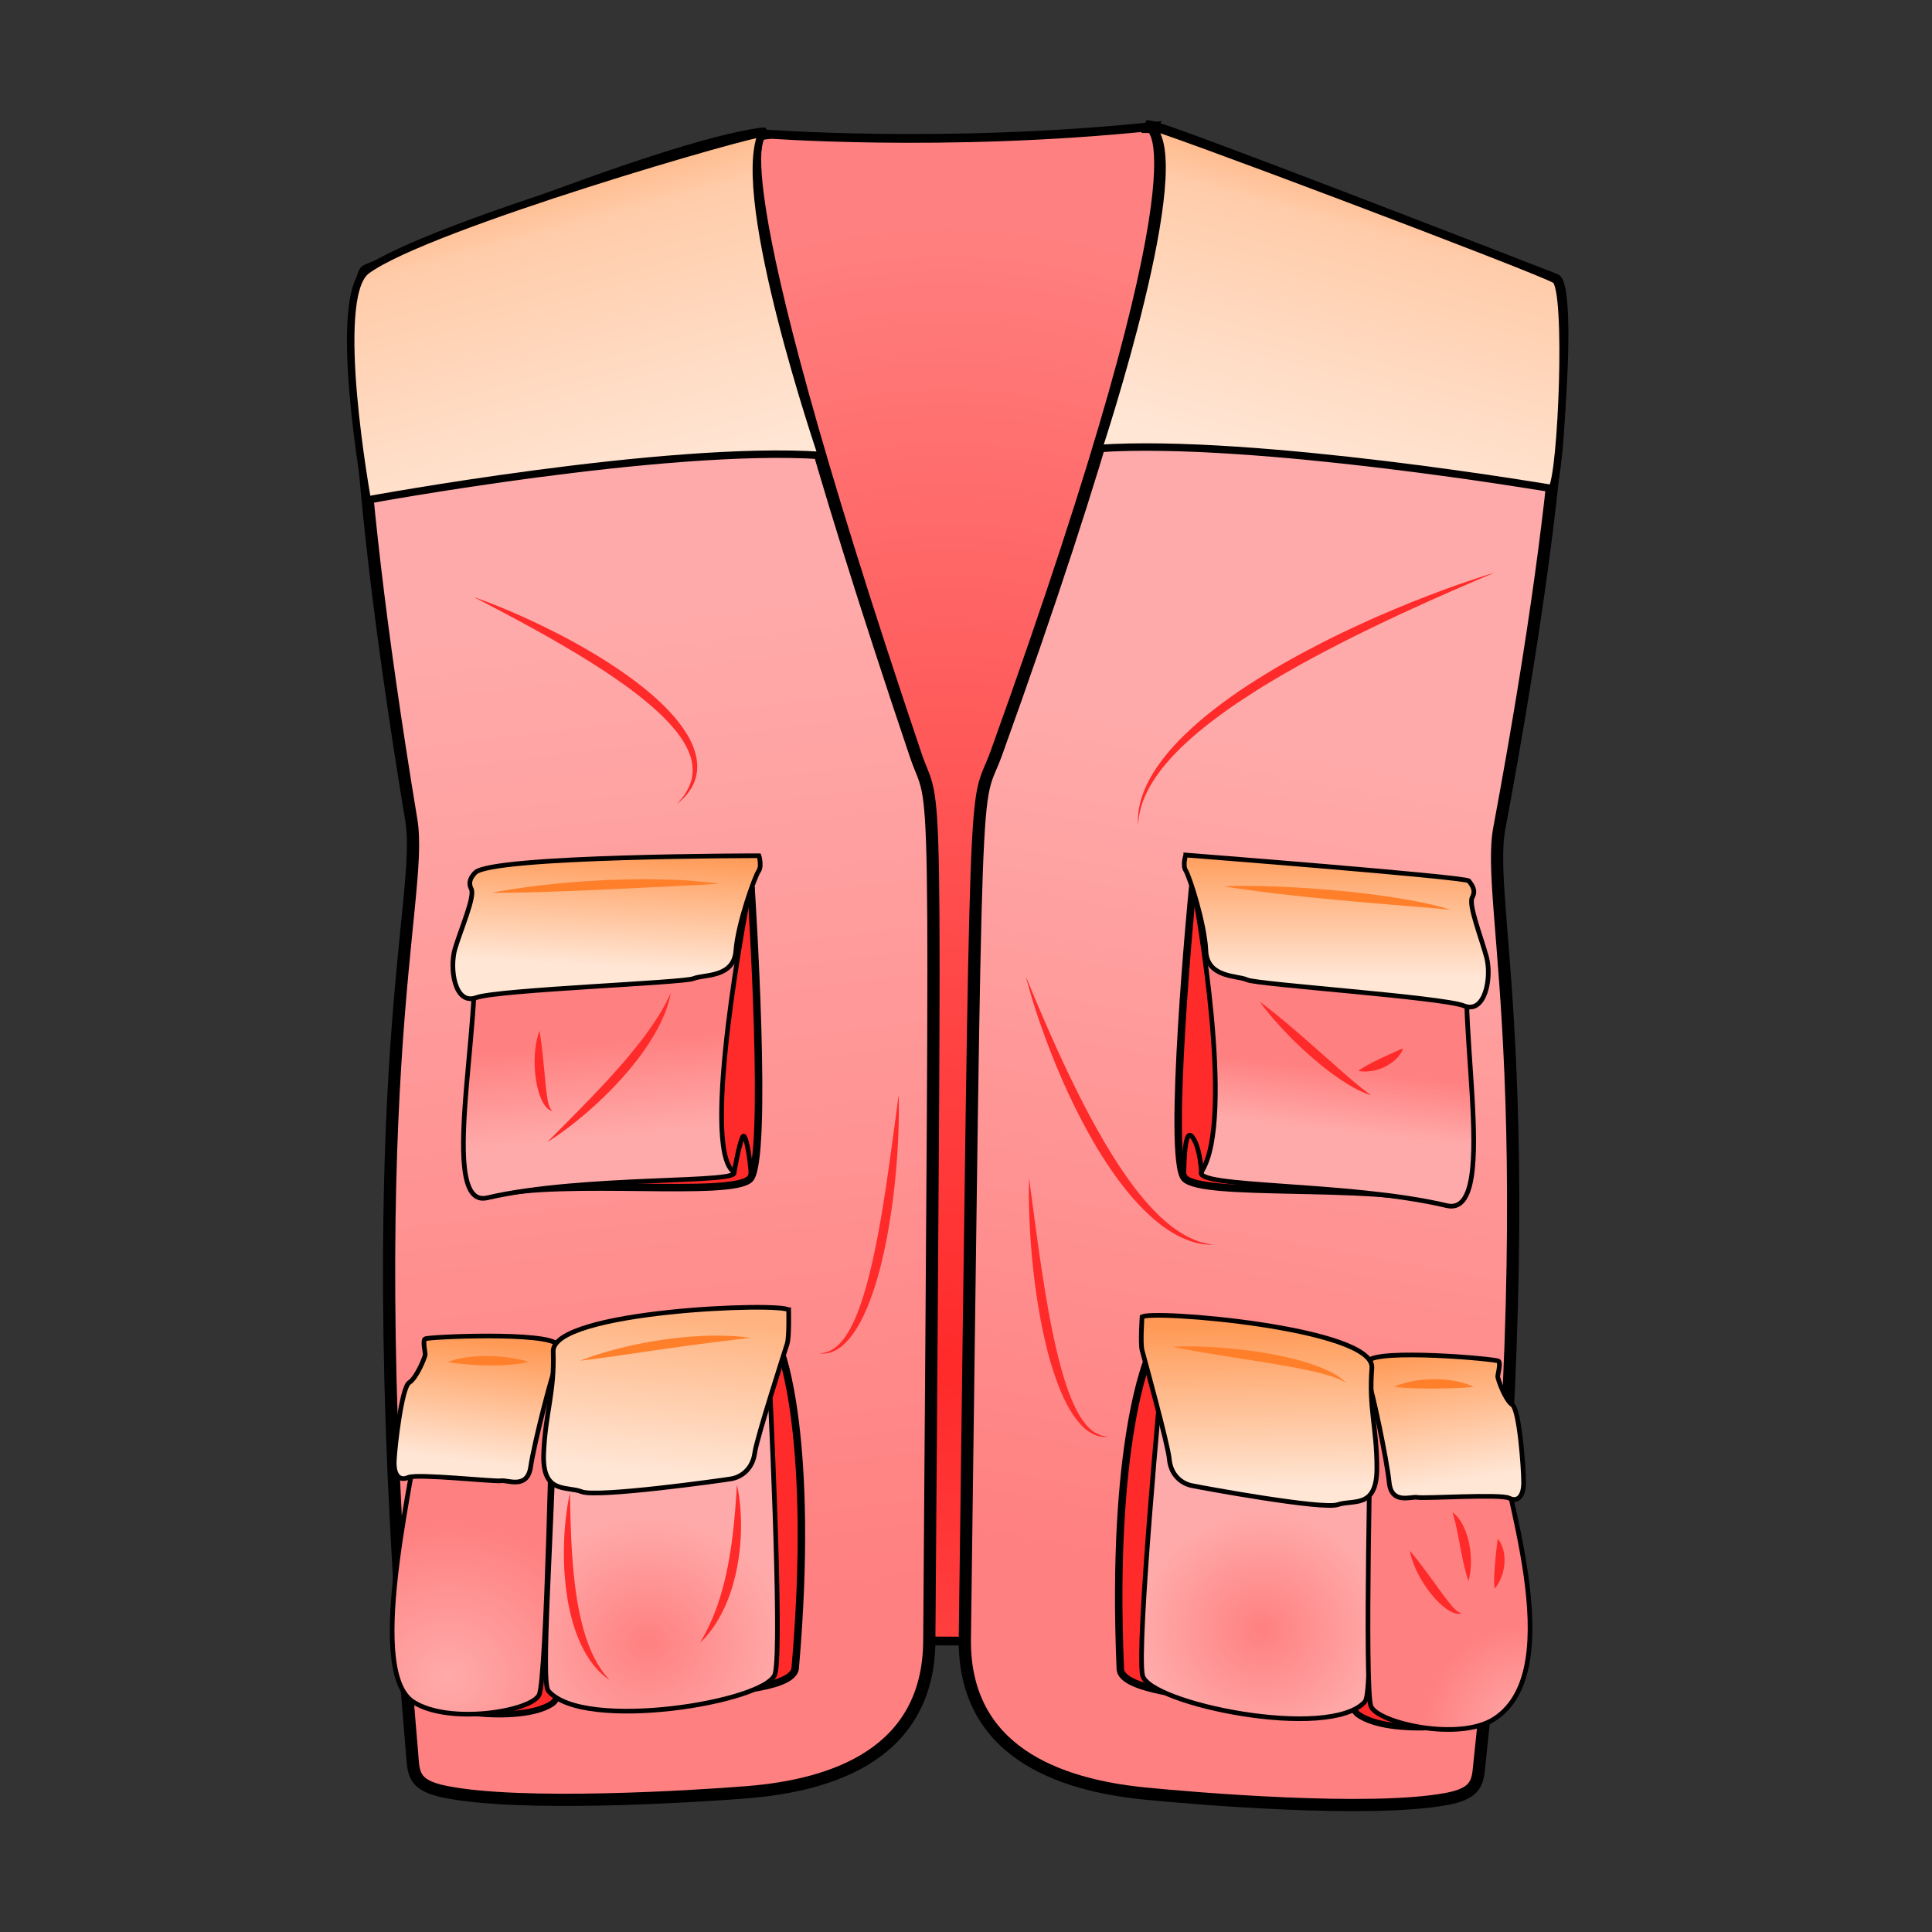 <?xml version="1.0" encoding="UTF-8"?>
<svg cursor="default" version="1.1" viewBox="0 0 256 256" xmlns="http://www.w3.org/2000/svg" xmlns:cc="http://creativecommons.org/ns#" xmlns:dc="http://purl.org/dc/elements/1.1/" xmlns:rdf="http://www.w3.org/1999/02/22-rdf-syntax-ns#">
 <rect x="0" y="0" width="256" height="256" fill="#333333" stroke="none"/>
 <defs>
  <linearGradient id="linearGradient1956" x1="776.95" x2="672.93" y1="1767.9" y2="905.51" gradientTransform="matrix(.152 0 0 .152 -4.696 -57.889)" gradientUnits="userSpaceOnUse">
   <stop stop-color="#ff8080" offset="0"/>
   <stop stop-color="#faa" offset="1"/>
  </linearGradient>
  <linearGradient id="linearGradient1964" x1="971.74" x2="1102.2" y1="1737.6" y2="1022.8" gradientTransform="matrix(.152 0 0 .152 -4.696 -57.889)" gradientUnits="userSpaceOnUse">
   <stop stop-color="#ff8080" offset="0"/>
   <stop stop-color="#faa" offset="1"/>
  </linearGradient>
  <linearGradient id="linearGradient1980" x1="529.26" x2="453.66" y1="822.39" y2="540.23" gradientTransform="matrix(.152 0 0 .152 -4.696 -57.889)" gradientUnits="userSpaceOnUse">
   <stop stop-color="#ffe6d5" offset="0"/>
   <stop stop-color="#fca" offset=".8"/>
   <stop stop-color="#ffb380" offset="1"/>
  </linearGradient>
  <linearGradient id="linearGradient1988" x1="1188.7" x2="1258" y1="795.94" y2="537.53" gradientTransform="matrix(.152 0 0 .152 -4.696 -57.889)" gradientUnits="userSpaceOnUse">
   <stop stop-color="#ffe6d5" offset="0"/>
   <stop stop-color="#fca" offset=".8"/>
   <stop stop-color="#ffb380" offset="1"/>
  </linearGradient>
  <linearGradient id="linearGradient1996" x1="1209.1" x2="1215.1" y1="1368.8" y2="1314.3" gradientTransform="matrix(.152 0 0 .152 -4.696 -57.889)" gradientUnits="userSpaceOnUse">
   <stop stop-color="#faa" offset="0"/>
   <stop stop-color="#ff8080" offset="1"/>
  </linearGradient>
  <linearGradient id="linearGradient2004" x1="560.41" x2="552.84" y1="1372.6" y2="1289.4" gradientTransform="matrix(.152 0 0 .152 -4.696 -57.889)" gradientUnits="userSpaceOnUse">
   <stop stop-color="#faa" offset="0"/>
   <stop stop-color="#ff8080" offset="1"/>
  </linearGradient>
  <linearGradient id="linearGradient2040" x1="528.26" x2="533.93" y1="1221.3" y2="1119.2" gradientTransform="matrix(.152 0 0 .152 -4.696 -57.889)" gradientUnits="userSpaceOnUse">
   <stop stop-color="#ffe6d5" offset="0"/>
   <stop stop-color="#f95" offset="1"/>
  </linearGradient>
  <linearGradient id="linearGradient2057" x1="1212.9" x2="1212.9" y1="1232.7" y2="1119.2" gradientTransform="matrix(.152 0 0 .152 -4.696 -57.889)" gradientUnits="userSpaceOnUse">
   <stop stop-color="#ffe6d5" offset="0"/>
   <stop stop-color="#f95" offset="1"/>
  </linearGradient>
  <linearGradient id="linearGradient2066" x1="435.59" x2="448.83" y1="1654.4" y2="1548.5" gradientTransform="matrix(.152 0 0 .152 -4.696 -57.889)" gradientUnits="userSpaceOnUse">
   <stop stop-color="#ffe6d5" offset="0"/>
   <stop stop-color="#f95" offset="1"/>
  </linearGradient>
  <linearGradient id="linearGradient2075" x1="584.99" x2="598.23" y1="1662" y2="1525.8" gradientTransform="matrix(.152 0 0 .152 -4.696 -57.889)" gradientUnits="userSpaceOnUse">
   <stop stop-color="#ffe6d5" offset="0"/>
   <stop stop-color="#ffb380" offset="1"/>
  </linearGradient>
  <linearGradient id="linearGradient2084" x1="1305.5" x2="1286.6" y1="1671.4" y2="1554.2" gradientTransform="matrix(.152 0 0 .152 -4.696 -57.889)" gradientUnits="userSpaceOnUse">
   <stop stop-color="#ffe6d5" offset="0"/>
   <stop stop-color="#f95" offset="1"/>
  </linearGradient>
  <linearGradient id="linearGradient2092" x1="1144.8" x2="1142.9" y1="1677.1" y2="1535.3" gradientTransform="matrix(.152 0 0 .152 -4.696 -57.889)" gradientUnits="userSpaceOnUse">
   <stop stop-color="#ffe6d5" offset="0"/>
   <stop stop-color="#f95" offset="1"/>
  </linearGradient>
  <radialGradient id="radialGradient1948" cx="854.49" cy="1469.6" r="527.39" gradientTransform="matrix(0 -.287 .212 0 -186.02 426.28)" gradientUnits="userSpaceOnUse">
   <stop stop-color="#ff2a2a" offset="0"/>
   <stop stop-color="#ff8080" offset="1"/>
  </radialGradient>
  <radialGradient id="radialGradient1972" cx="1258.6" cy="1828.3" r="73.544" gradientTransform="matrix(0 -.188 .189 0 -143.07 465.73)" gradientUnits="userSpaceOnUse">
   <stop stop-color="#faa" offset="0"/>
   <stop stop-color="#ff8080" offset="1"/>
  </radialGradient>
  <radialGradient id="radialGradient2016" cx="376.97" cy="1734.3" r="72.704" gradientTransform="matrix(0 -.276 .304 0 -467.85 326.17)" gradientUnits="userSpaceOnUse">
   <stop stop-color="#faa" offset="0"/>
   <stop stop-color="#ff8080" offset="1"/>
  </radialGradient>
  <radialGradient id="radialGradient2024" cx="594.45" cy="1779.6" r="103.82" gradientTransform="matrix(0 -.161 .177 0 -229.12 313.41)" gradientUnits="userSpaceOnUse">
   <stop stop-color="#ff8080" offset="0"/>
   <stop stop-color="#faa" offset="1"/>
  </radialGradient>
  <radialGradient id="radialGradient2032" cx="1131.5" cy="1774.4" r="102.62" gradientTransform="matrix(0 -.152 .158 0 -113.04 387.88)" gradientUnits="userSpaceOnUse">
   <stop stop-color="#ff8080" offset="0"/>
   <stop stop-color="#faa" offset="1"/>
  </radialGradient>
 </defs>
 <g stroke="#000" stroke-miterlimit="10">
  <path d="m152.44 16.788c1.486-0.153 53.638 20.282 53.638 20.282 1.524 0.672 2.397 20.009-7.417 72.725-1.945 10.445 6.793 35.304-2.591 123.55-0.274 2.575-0.098 4.233-4.421 5.03-10.166 1.875-33.258-0.056-40.041-0.736-11.484-1.151-23.611-5.293-23.415-20.183l-5.049-0.021c-0.106 14.892-12.666 19.125-24.171 20.044-6.796 0.543-29.921 2.007-40.048-0.073-4.306-0.884-4.096-2.539-4.318-5.119-7.599-88.421 1.64-113.1-0.093-123.58-8.747-52.903-7.483-72.218-5.945-72.859 0 0 38.887-16.375 52.378-18.128 0 0 24.076 1.893 51.494-0.933z" fill="url(#radialGradient1948)" stroke-width="1.162"/>
  <path d="m152.44 16.788s9.024 1.238-20.396 82.946c-3.011 8.363-2.591-5.107-4.198 117.38-0.195 14.891 12.277 19.378 23.761 20.529 6.783 0.68 29.875 2.611 40.041 0.736 4.323-0.797 4.147-2.456 4.421-5.03 9.385-88.249 0.647-113.11 2.591-123.55 9.815-52.715 8.942-72.052 7.417-72.725 0 0-52.142-20.3-53.638-20.282z" fill="url(#linearGradient1964)" stroke-width="1.618"/>
  <path d="m100.94 17.721s-7.389-0.009 20.374 82.276c2.842 8.422 2.694-5.053 1.823 117.44-0.106 14.892-12.666 19.125-24.171 20.044-6.796 0.543-29.921 2.007-40.048-0.073-4.306-0.884-4.096-2.539-4.318-5.119-7.599-88.421 1.64-113.1-0.093-123.58-8.747-52.903-7.483-72.218-5.945-72.859 1.53e-4 1.52e-4 38.887-16.375 52.378-18.128z" fill="url(#linearGradient1956)" stroke-width="1.618"/>
  <path d="m205.63 64.734s-39.397-6.699-60.064-5.308c0 0 12.713-38.505 6.886-42.639-1.443-1.024 51.756 19.052 53.638 20.282s0.861 26.049-0.458 27.665z" fill="url(#linearGradient1988)" stroke-width=".988"/>
  <path d="m48.67 66.258s39.549-7.294 60.215-5.902c0 0-11.633-34.078-7.942-42.636 0.283-0.656-44.436 12.195-52.378 18.128-4.781 3.572 0.104 30.409 0.104 30.409z" fill="url(#linearGradient1980)" stroke-width=".988"/>
 </g>
 <g transform="matrix(.152 0 0 .152 -4.696 -57.889)">
  <path d="m925.19 1232.1s1.77 4.301 4.867 11.828c1.572 3.747 3.481 8.298 5.671 13.517 2.233 5.194 4.752 11.055 7.5 17.448 2.779 6.374 5.863 13.245 9.119 20.506 3.279 7.252 6.861 14.84 10.584 22.67 1.894 3.898 3.818 7.861 5.768 11.874 2.005 3.98 4.035 8.009 6.081 12.069 4.163 8.081 8.482 16.238 13.014 24.268 4.487 8.053 9.2 15.969 14.026 23.629 4.849 7.646 9.813 15.037 14.902 21.969 5.094 6.928 10.266 13.432 15.533 19.262 1.328 1.445 2.614 2.9 3.959 4.248 1.319 1.377 2.64 2.713 3.964 3.996 0.657 0.647 1.311 1.289 1.957 1.926 0.667 0.611 1.329 1.219 1.984 1.819 1.296 1.225 2.625 2.353 3.935 3.452 5.244 4.384 10.384 8.002 15.217 10.745 4.841 2.728 9.323 4.644 13.133 5.927 3.837 1.17 6.942 1.888 9.09 2.209 2.157 0.31 3.308 0.475 3.308 0.475s-1.166 0-3.353-0.01c-2.187-0.063-5.409-0.313-9.462-1.107-4.022-0.881-8.875-2.304-14.13-4.711-5.266-2.369-10.951-5.638-16.685-9.835-1.438-1.043-2.902-2.116-4.331-3.284-0.724-0.574-1.453-1.154-2.19-1.739-0.715-0.609-1.437-1.225-2.164-1.845-1.479-1.218-2.893-2.55-4.335-3.896-1.465-1.326-2.864-2.753-4.313-4.175-5.742-5.734-11.435-12.127-16.873-19.071-5.457-6.931-10.758-14.341-15.805-22.074-5.079-7.715-9.887-15.763-14.481-23.917-4.56-8.175-8.914-16.453-12.963-24.713-4.072-8.249-7.853-16.47-11.349-24.49-3.518-8.011-6.681-15.854-9.612-23.311-2.957-7.447-5.549-14.565-7.869-21.158-2.351-6.581-4.347-12.669-6.072-18.077-1.749-5.399-3.143-10.149-4.281-14.062-1.15-3.908-1.952-7.011-2.521-9.118-0.537-2.117-0.823-3.246-0.823-3.246z" fill="#ff2a2a"/>
 </g>
 <g transform="matrix(.152 0 0 .152 -4.696 -57.889)">
  <path d="m928 1408.1s2.051 15.337 5.128 38.343c1.553 11.479 3.385 24.855 5.524 39.142 1.074 7.142 2.229 14.511 3.456 21.983 1.249 7.469 2.547 15.047 3.994 22.59 1.403 7.551 2.962 15.065 4.594 22.43 1.661 7.358 3.425 14.562 5.347 21.46 3.854 13.778 8.23 26.438 13.521 36.45 2.638 4.999 5.467 9.351 8.466 12.778 2.996 3.429 6.156 5.903 9.082 7.388 2.93 1.502 5.53 1.984 7.301 2.292 1.805 0.127 2.767 0.195 2.767 0.195s-0.953 0.115-2.789 0.273c-1.813-0.051-4.6-0.059-7.917-1.269-0.812-0.318-1.656-0.69-2.557-1.067-0.863-0.436-1.742-0.943-2.679-1.453-0.876-0.586-1.803-1.193-2.72-1.878-0.866-0.735-1.828-1.448-2.71-2.288-3.609-3.297-7.109-7.579-10.327-12.585-3.231-5.002-6.196-10.715-8.912-16.906-2.714-6.193-5.202-12.862-7.456-19.846-1.147-3.486-2.191-7.063-3.223-10.689-0.497-1.817-0.997-3.646-1.5-5.482-0.465-1.846-0.931-3.7-1.399-5.563-1.842-7.455-3.438-15.082-4.903-22.726-1.422-7.651-2.708-15.321-3.789-22.895-1.104-7.569-2.024-15.037-2.802-22.272-1.561-14.472-2.514-28.018-3.056-39.637-0.278-5.81-0.421-11.141-0.521-15.865-0.125-4.723-0.117-8.845-0.115-12.237-0.012-3.392 0.074-6.061 0.104-7.878 0.059-1.818 0.091-2.788 0.091-2.788z" fill="#ff2a2a"/>
 </g>
 <g transform="matrix(.152 0 0 .152 -4.696 -57.889)">
  <path d="m814.28 1335.5s0.032 0.97 0.091 2.787c0.031 1.817 0.116 4.486 0.105 7.878 1e-3 3.393 9e-3 7.516-0.116 12.237-0.101 4.725-0.243 10.056-0.521 15.865-0.542 11.619-1.495 25.165-3.056 39.637-0.777 7.235-1.698 14.703-2.802 22.272-1.081 7.573-2.368 15.243-3.789 22.895-1.466 7.644-3.062 15.271-4.904 22.727-0.468 1.861-0.935 3.717-1.398 5.563-0.503 1.837-1.003 3.665-1.501 5.482-1.031 3.626-2.075 7.203-3.222 10.689-2.254 6.983-4.742 13.652-7.457 19.846-2.715 6.191-5.68 11.904-8.912 16.906-3.217 5.006-6.718 9.289-10.326 12.585-0.883 0.84-1.844 1.553-2.71 2.288-0.917 0.685-1.844 1.292-2.72 1.878-0.938 0.51-1.816 1.018-2.68 1.453-0.9 0.377-1.745 0.749-2.557 1.067-3.316 1.21-6.104 1.218-7.917 1.269-1.836-0.158-2.789-0.273-2.789-0.273s0.962-0.068 2.767-0.195c1.77-0.308 4.371-0.79 7.3-2.292 2.926-1.484 6.086-3.959 9.083-7.388 2.999-3.428 5.828-7.78 8.465-12.778 5.29-10.013 9.667-22.672 13.521-36.45 1.921-6.898 3.685-14.102 5.346-21.46 1.632-7.364 3.19-14.879 4.594-22.43 1.448-7.543 2.745-15.121 3.995-22.59 1.227-7.473 2.382-14.842 3.455-21.983 2.14-14.286 3.972-27.662 5.524-39.142 3.08-23.006 5.131-38.343 5.131-38.343z" fill="#ff2a2a"/>
 </g>
 <g transform="matrix(.152 0 0 .152 -4.696 -57.889)">
  <path d="m444.03 901.4s1.067 0.368 3.068 1.057c1.989 0.719 4.921 1.742 8.603 3.168 3.687 1.415 8.165 3.137 13.24 5.257 5.086 2.097 10.809 4.508 16.978 7.304 6.183 2.767 12.854 5.834 19.813 9.282 6.97 3.425 14.294 7.105 21.749 11.154 7.465 4.027 15.101 8.35 22.729 12.978 7.641 4.607 15.265 9.532 22.749 14.687 7.456 5.194 14.783 10.607 21.704 16.336 6.931 5.715 13.47 11.729 19.389 17.993 5.945 6.234 11.125 12.881 15.33 19.686 4.269 6.758 7.188 13.978 8.581 20.941 0.573 3.507 0.956 6.923 0.665 10.17-0.072 0.809-0.064 1.609-0.204 2.389-0.133 0.778-0.264 1.544-0.394 2.301-0.065 0.376-0.13 0.75-0.195 1.121-0.102 0.363-0.204 0.724-0.304 1.082-0.203 0.712-0.402 1.413-0.599 2.104-1.738 5.49-4.588 9.625-7.083 12.732-0.64 0.769-1.246 1.496-1.816 2.181-0.631 0.626-1.223 1.212-1.773 1.758-0.549 0.542-1.056 1.044-1.521 1.503-0.499 0.422-0.952 0.806-1.358 1.15-1.629 1.353-2.498 2.075-2.498 2.075s0.754-0.838 2.168-2.409c0.353-0.39 0.747-0.824 1.18-1.303 0.396-0.511 0.827-1.068 1.293-1.671 0.464-0.599 0.963-1.242 1.496-1.928 0.475-0.724 0.979-1.493 1.513-2.306 2.064-3.262 4.247-7.473 5.389-12.61 1.134-5.127 1.092-11.113-0.528-17.305-0.506-1.529-0.872-3.117-1.553-4.659-0.313-0.776-0.608-1.565-0.941-2.349-0.372-0.771-0.747-1.548-1.125-2.332l-0.572-1.177-0.644-1.161c-0.428-0.777-0.859-1.561-1.293-2.351-0.483-0.767-0.969-1.539-1.458-2.316-0.481-0.782-0.979-1.561-1.535-2.317-4.266-6.144-9.513-12.151-15.402-17.949-5.882-5.808-12.375-11.428-19.192-16.896-6.847-5.434-14.02-10.717-21.362-15.778-7.318-5.096-14.809-9.966-22.252-14.665-3.733-2.332-7.45-4.626-11.138-6.875-3.711-2.212-7.378-4.396-10.984-6.545-7.254-4.234-14.288-8.31-21.024-12.064-6.748-3.731-13.132-7.268-19.06-10.475-5.948-3.178-11.4-6.091-16.233-8.674-4.858-2.547-9.094-4.769-12.582-6.598-7.01-3.625-11.014-5.696-11.014-5.696z" fill="#ff2a2a"/>
 </g>
 <g stroke="#000" stroke-miterlimit="10">
  <path d="m158 117.92s-3.455 35.671-1.016 38.212c2.439 2.541 24.346 0.571 34.147 3.151 5.793 1.524-1.492-19.677 3.455-36.993 1.423-4.98-36.586-4.37-36.586-4.37z" fill="#ff2a2a" stroke-width=".988"/>
  <path d="m158.41 119.05s5.336 29.166 0.813 36.179c-1.424 2.208 19.63 1.463 32.47 4.522 7.571 1.804 0.254-28.709 3.506-35.416 3.252-6.707-36.788-5.285-36.788-5.285z" fill="url(#linearGradient1996)" stroke-width=".618"/>
  <path d="m157.12 113.3s-0.457 1.372 0 2.058 2.515 7.007 2.668 10.63 4.192 3.242 5.488 3.852 25.848 2.293 28.701 3.433c2.854 1.14 3.692-3.814 3.006-6.406s-2.439-6.985-1.905-7.952c0.534-0.966-0.05-1.652-0.444-2.186s-37.514-3.43-37.514-3.43z" fill="url(#linearGradient2057)" stroke-width=".618"/>
  <path d="m99.538 118s2.329 35.762-0.189 38.224c-2.518 2.462-24.351-0.197-34.229 2.072-5.838 1.341 2.111-19.619-2.287-37.083-1.265-5.022 36.705-3.214 36.705-3.214z" fill="#ff2a2a" stroke-width=".988"/>
  <path d="m99.096 119.09s-6.307 32.546-1.954 36.134c2.027 1.672-19.743 0.494-32.596 3.496-7.194 1.68 0.652-28.703-2.387-35.509-3.039-6.807 36.938-4.122 36.938-4.122z" fill="url(#linearGradient2004)" stroke-width=".618"/>
  <path d="m100.57 113.39s0.414 1.386-0.065 2.057c-0.479 0.671-2.735 6.924-3.002 10.541-0.267 3.616-4.292 3.108-5.606 3.677-1.314 0.569-25.907 1.477-28.796 2.526-2.888 1.05-3.57-3.929-2.803-6.497 0.767-2.569 2.658-6.905 2.155-7.888-0.503-0.982 0.054-1.692 0.513-2.171 2.153-2.245 37.602-2.245 37.602-2.245z" fill="url(#linearGradient2040)" stroke-width=".618"/>
  <path d="m180.7 185.89s-4.982 38.272-0.746 41.281c4.236 3.009 16.512 1.444 16.994 0 0.481-1.444 0.481-38.272 0.481-39.235 0-0.963-16.729-2.046-16.729-2.046z" fill="#ff2a2a" stroke-width=".816"/>
  <path d="m152.18 179.87s-5.026 11.124-3.731 41.281c0.203 4.726 28.162 4.333 28.162 4.333s1.805-39.115 3.249-40.317c1.444-1.204-13.6-2.166-27.68-5.296z" fill="#ff2a2a" stroke-width=".988"/>
  <g stroke-width=".618">
   <path d="m153.92 182.4s-3.37 35.865-2.527 39.596c0.843 3.731 24.701 8.704 29.462 3.498 1.036-1.133 0.436-19.651 0.746-36.474 0.08-4.333-27.68-6.619-27.68-6.619z" fill="url(#radialGradient2032)"/>
   <path d="m181.66 186.98s-0.891 36.912 0 39.115c0.891 2.202 11.676 4.706 16.367 1.653 10.17-6.617 0.722-31.5 0.722-37.278 0-5.777-12.513-2.9-17.09-3.49z" fill="url(#radialGradient1972)"/>
   <path d="m181.27 180.36s-0.516 1.444 0 2.527c0.516 1.083 2.502 10.533 2.803 13.541 0.301 3.009 2.964 1.805 3.769 1.986 0.805 0.181 10.975-0.481 12.118 0.09 1.143 0.571 1.926-0.211 1.926-2.076s-0.546-9.628-1.507-10.29-1.923-3.439-1.923-3.735 0.421-1.744 0.12-2.043c-0.301-0.299-16.136-1.687-17.305 0z" fill="url(#linearGradient2084)"/>
   <path d="m151.33 174.52s-0.241 3.49 0 4.393c0.241 0.903 3.43 12.456 3.611 14.442 0.18 1.986 1.504 3.19 2.949 3.49 1.444 0.301 17.348 3.228 19.377 2.527 2.03-0.701 5.175 0.602 5.175-4.814 0-5.416-1.083-7.943-0.662-13.299 0.421-5.356-29.727-7.763-30.448-6.739z" fill="url(#linearGradient2092)"/>
  </g>
  <path d="m74.199 183.82s3.362 39.058-1.069 41.924-16.82 0.735-17.244-0.752c-0.425-1.487 1.205-38.858 1.248-39.836 0.043-0.977 17.066-1.336 17.066-1.336z" fill="#ff2a2a" stroke-width=".816"/>
  <path d="m103.41 178.97s4.608 11.511 1.96 42.055c-0.415 4.786-28.77 3.151-28.77 3.151s-0.101-39.772-1.514-41.057c-1.412-1.285 13.896-1.596 28.323-4.149z" fill="#ff2a2a" stroke-width=".988"/>
  <g stroke-width=".618">
   <path d="m101.89 181.5s1.833 36.543 0.813 40.293c-1.02 3.75-25.451 7.739-30.052 2.246-1.002-1.196 0.427-19.96 0.857-37.046 0.111-4.4 28.383-5.492 28.383-5.492z" fill="url(#radialGradient2024)"/>
   <path d="m73.175 184.87s-0.729 37.496-1.731 39.692c-1.002 2.195-11.892 4.016-16.683 0.953-6.682-4.271 0.661-31.997 0.917-37.86 0.256-5.862 12.826-2.389 17.497-2.785z" fill="url(#radialGradient2016)"/>
   <path d="m73.87 178.18s0.46 1.488-0.112 2.565c-0.572 1.076-3.005 10.578-3.443 13.617-0.438 3.04-3.087 1.701-3.912 1.849-0.825 0.148-11.115-0.974-12.301-0.445-1.185 0.529-1.945-0.299-1.862-2.192 0.083-1.893 0.98-9.746 1.984-10.375 1.004-0.629 2.104-3.404 2.117-3.705 0.013-0.301-0.35-1.789-0.032-2.079 0.318-0.29 16.45-0.997 17.561 0.766z" fill="url(#linearGradient2066)"/>
   <path d="m104.5 173.59s0.09 3.553-0.194 4.458c-0.284 0.905-4.032 12.488-4.303 14.496-0.271 2.007-1.668 3.17-3.147 3.411-1.479 0.241-17.746 2.509-19.775 1.707-2.029-0.801-5.278 0.382-5.039-5.114 0.24-5.496 1.451-8.013 1.26-13.466-0.191-5.453 30.509-6.562 31.197-5.492z" fill="url(#linearGradient2075)"/>
  </g>
 </g>
 <g transform="matrix(.152 0 0 .152 -4.696 -57.889)">
  <path d="m1097.6 1153.4s0.78-0.03 2.245-0.085c1.462-0.03 3.611-0.128 6.34-0.144 2.729-0.031 6.046-0.094 9.843-0.054 3.799 0.01 8.085 0.03 12.756 0.132 9.344 0.182 20.233 0.593 31.887 1.244 2.915 0.152 5.874 0.353 8.871 0.549 2.997 0.194 6.03 0.386 9.084 0.631 6.111 0.465 12.314 0.979 18.515 1.552 6.196 0.622 12.396 1.185 18.485 1.921 6.094 0.683 12.083 1.417 17.871 2.229 2.894 0.406 5.738 0.806 8.522 1.198 2.78 0.439 5.5 0.868 8.147 1.286 2.644 0.44 5.215 0.869 7.702 1.283 2.481 0.469 4.879 0.921 7.18 1.355 2.297 0.454 4.498 0.889 6.591 1.303 2.085 0.472 4.063 0.92 5.921 1.341 3.714 0.849 6.944 1.58 9.579 2.353 2.643 0.714 4.699 1.347 6.105 1.747 1.401 0.422 2.148 0.647 2.148 0.647s-0.78-0.065-2.242-0.187c-1.456-0.144-3.6-0.309-6.301-0.61-2.694-0.333-6.014-0.489-9.776-0.866-1.885-0.165-3.891-0.34-6.004-0.524-2.118-0.165-4.344-0.338-6.667-0.518-9.278-0.766-20.103-1.658-31.701-2.614-5.796-0.501-11.786-1.02-17.872-1.546-6.086-0.552-12.268-1.114-18.449-1.675-6.181-0.603-12.36-1.206-18.443-1.8-6.084-0.596-12.069-1.222-17.859-1.864-11.583-1.245-22.387-2.543-31.645-3.74-4.629-0.594-8.868-1.202-12.627-1.728-3.761-0.508-7.034-1.028-9.732-1.434-2.698-0.397-4.814-0.773-6.26-1.001-1.443-0.248-2.214-0.381-2.214-0.381z" fill="#ff7f2a"/>
 </g>
 <g transform="matrix(.152 0 0 .152 -4.696 -57.889)">
  <path d="m459.9 1159.1s0.762-0.154 2.191-0.444c1.431-0.27 3.525-0.707 6.206-1.147 2.678-0.458 5.929-1.04 9.67-1.607 3.739-0.575 7.96-1.194 12.572-1.813 4.612-0.614 9.61-1.285 14.91-1.838 5.298-0.572 10.889-1.15 16.677-1.693 2.893-0.292 5.836-0.547 8.821-0.75 2.983-0.226 6.003-0.447 9.049-0.64 6.09-0.421 12.28-0.783 18.472-1.129 6.201-0.206 12.4-0.428 18.506-0.561 3.052-0.084 6.081-0.147 9.073-0.191 2.992-0.058 5.947-0.121 8.86-0.043 5.821 0.068 11.448 0.188 16.781 0.325 5.334 0.168 10.372 0.265 15.023 0.563 4.653 0.34 8.913 0.716 12.685 1.053 3.773 0.311 7.057 0.667 9.76 0.941 2.703 0.262 4.822 0.542 6.268 0.7 1.444 0.182 2.214 0.278 2.214 0.278s-0.776 0.066-2.232 0.19c-1.455 0.102-3.589 0.298-6.3 0.454-2.711 0.168-6.001 0.395-9.768 0.558-3.768 0.188-8.016 0.397-12.643 0.555-2.313 0.054-4.728 0.274-7.222 0.411-2.495 0.143-5.075 0.289-7.727 0.44-5.302 0.278-10.891 0.545-16.671 0.766-5.78 0.188-11.753 0.666-17.824 0.911-6.069 0.315-12.237 0.549-18.405 0.798-6.167 0.299-12.334 0.634-18.41 0.872-6.077 0.238-12.057 0.473-17.844 0.7-5.788 0.251-11.388 0.44-16.701 0.596-5.315 0.151-10.34 0.294-14.979 0.427-4.64 0.126-8.903 0.159-12.679 0.216-3.771 0.099-7.069 0.099-9.785 0.12-2.714 0.027-4.855-0.01-6.312 0-1.458-0.015-2.236-0.022-2.236-0.022z" fill="#ff7f2a"/>
 </g>
 <g transform="matrix(.152 0 0 .152 -4.696 -57.889)">
  <path d="m491.75 1568.1s-1.116 0.289-3.061 0.677c-1.944 0.385-4.707 0.825-8.018 1.225-3.31 0.384-7.161 0.708-11.278 0.912-2.058 0.108-4.186 0.149-6.341 0.201-2.157 0.062-4.346 0.045-6.536 0.037-2.187-0.051-4.373-0.102-6.526-0.152-2.15-0.052-4.268-0.178-6.319-0.316-2.048-0.146-4.027-0.287-5.904-0.421-1.878-0.158-3.659-0.346-5.308-0.548-1.655-0.239-3.149-0.354-4.492-0.526-1.341-0.167-2.519-0.335-3.495-0.497-1.953-0.327-3.091-0.591-3.091-0.591s1.056-0.428 2.943-1.043c0.944-0.306 2.098-0.648 3.431-1.016 1.332-0.358 2.852-0.775 4.499-1.053 1.65-0.302 3.444-0.597 5.346-0.868 1.901-0.258 3.917-0.545 5.989-0.674 2.075-0.154 4.221-0.295 6.402-0.363 1.091-0.034 2.19-0.094 3.294-0.099 1.102 0 2.208 0.01 3.313 0.011 2.211 0.053 4.423 0.096 6.598 0.217 1.088 0.038 2.167 0.113 3.23 0.208 1.064 0.084 2.115 0.166 3.147 0.28 2.066 0.199 4.061 0.443 5.951 0.704 1.889 0.28 3.672 0.583 5.316 0.893 3.287 0.612 6.02 1.311 7.923 1.851 0.953 0.26 1.697 0.526 2.206 0.682 0.51 0.175 0.781 0.269 0.781 0.269z" fill="#ff7f2a"/>
 </g>
 <g transform="matrix(.152 0 0 .152 -4.696 -57.889)">
  <path d="m536.86 1567s0.541-0.239 1.57-0.644c1.031-0.397 2.537-1.016 4.479-1.698 3.873-1.42 9.451-3.311 16.228-5.27 1.697-0.481 3.465-0.982 5.295-1.502 1.839-0.479 3.741-0.976 5.696-1.485 3.911-1.021 8.067-1.954 12.37-2.916 2.148-0.497 4.351-0.904 6.575-1.353 2.226-0.438 4.475-0.907 6.757-1.293 4.563-0.778 9.196-1.596 13.859-2.231 4.665-0.614 9.321-1.292 13.94-1.705 4.607-0.495 9.149-0.898 13.562-1.136 2.205-0.124 4.369-0.276 6.492-0.37 2.122-0.101 4.205-0.13 6.229-0.17 4.051-0.049 7.871-0.157 11.411 0 3.536 0.109 6.773 0.238 9.638 0.383 2.868 0.193 5.365 0.482 7.417 0.677 2.052 0.189 3.661 0.412 4.757 0.532 1.096 0.143 1.68 0.219 1.68 0.219s-0.585 0.087-1.682 0.25c-1.096 0.142-2.702 0.395-4.742 0.622-2.036 0.236-4.508 0.523-7.343 0.853-2.83 0.384-6.018 0.784-9.491 1.188-3.475 0.349-7.227 0.935-11.196 1.409-1.983 0.268-4.025 0.453-6.104 0.755-2.078 0.309-4.206 0.567-6.365 0.86-2.159 0.308-4.36 0.531-6.581 0.853-2.22 0.329-4.467 0.644-6.735 0.938-4.536 0.588-9.135 1.272-13.737 1.923-2.306 0.291-4.606 0.628-6.895 0.981-2.289 0.354-4.578 0.65-6.844 0.975-4.534 0.662-8.995 1.313-13.313 1.944-4.323 0.63-8.503 1.24-12.466 1.818-3.973 0.563-7.729 1.096-11.196 1.587-3.478 0.473-6.666 0.905-9.492 1.289-2.835 0.366-5.308 0.686-7.344 0.948-2.035 0.278-3.65 0.434-4.743 0.581-1.099 0.126-1.686 0.193-1.686 0.193z" fill="#ff7f2a"/>
 </g>
 <g transform="matrix(.152 0 0 .152 -4.696 -57.889)">
  <path d="m1246.2 1589.8s1.017-0.52 2.847-1.239c1.831-0.714 4.477-1.621 7.702-2.443 1.612-0.422 3.368-0.813 5.235-1.177 1.866-0.374 3.846-0.668 5.897-0.956 1.026-0.14 2.073-0.241 3.134-0.349 1.06-0.109 2.133-0.227 3.219-0.272 2.17-0.143 4.376-0.242 6.586-0.252 2.21 0 4.421 0.011 6.596 0.169 2.175 0.085 4.313 0.3 6.375 0.563 1.031 0.138 2.046 0.239 3.033 0.399 0.988 0.182 1.955 0.338 2.892 0.528 1.875 0.363 3.64 0.732 5.253 1.195 1.613 0.444 3.082 0.879 4.375 1.294 1.287 0.467 2.399 0.897 3.309 1.274 1.816 0.757 2.827 1.265 2.827 1.265s-1.138 0.177-3.08 0.355c-0.971 0.088-2.142 0.167-3.472 0.231-1.34 0.113-2.84 0.209-4.465 0.282-1.621 0.043-3.38 0.158-5.229 0.228-0.925 0.042-1.871 0.046-2.838 0.071-0.971 0.058-1.958 0.067-2.962 0.104-2.005 0.039-4.077 0.08-6.182 0.122-2.104 0.024-4.239 0.049-6.376 0.074-2.139 0-4.278 0-6.384-0.01-2.107-0.014-4.185-0.01-6.2-0.075-2.014 0-3.97-0.102-5.824-0.146-1.863-0.086-3.625-0.166-5.251-0.24-3.265-0.191-6.011-0.419-7.949-0.625-0.969-0.092-1.738-0.213-2.26-0.266-0.527-0.07-0.808-0.108-0.808-0.108z" fill="#ff7f2a"/>
 </g>
 <g transform="matrix(.152 0 0 .152 -4.696 -57.889)">
  <path d="m1053.1 1554.9s0.612-0.036 1.76-0.103c1.146-0.041 2.832-0.148 4.971-0.177 2.139-0.043 4.74-0.109 7.716-0.073 2.978 0.011 6.338 0.039 9.998 0.157 3.66 0.116 7.623 0.294 11.811 0.544 4.187 0.264 8.599 0.581 13.155 1.007 2.28 0.201 4.596 0.432 6.937 0.694 2.343 0.246 4.713 0.509 7.097 0.825 4.774 0.573 9.609 1.294 14.441 2.048 4.824 0.794 9.646 1.645 14.37 2.609 4.729 0.944 9.36 2.021 13.823 3.143 4.461 1.146 8.749 2.365 12.782 3.656 4.03 1.304 7.808 2.655 11.239 4.07 3.437 1.398 6.521 2.867 9.183 4.309 2.687 1.386 4.892 2.88 6.665 4.12 0.865 0.67 1.626 1.27 2.273 1.804 0.662 0.512 1.127 1.088 1.547 1.479 0.8 0.826 1.226 1.267 1.226 1.267s-0.527-0.313-1.517-0.898c-0.502-0.276-1.049-0.699-1.81-1.033-0.751-0.344-1.599-0.753-2.535-1.214-1.941-0.823-4.309-1.747-7.087-2.656-1.362-0.5-2.885-0.885-4.454-1.346-1.56-0.48-3.245-0.888-4.982-1.342-3.481-0.9-7.291-1.761-11.329-2.621-4.039-0.863-8.324-1.684-12.757-2.526-2.223-0.402-4.481-0.813-6.769-1.228-2.292-0.396-4.612-0.797-6.951-1.201-4.687-0.771-9.441-1.596-14.217-2.337-4.773-0.763-9.548-1.525-14.247-2.276-4.708-0.744-9.34-1.477-13.823-2.185-8.973-1.425-17.354-2.795-24.543-4.028-3.595-0.607-6.888-1.22-9.81-1.746-2.924-0.504-5.468-1.018-7.567-1.411-2.1-0.385-3.746-0.751-4.871-0.968-1.126-0.237-1.725-0.363-1.725-0.363z" fill="#ff7f2a"/>
 </g>
 <path d="m97.262 155.45s0.635-3.785 1.143-4.802c0.508-1.016 1.296 5.157 1.067 5.462" fill="none" stroke="#000" stroke-miterlimit="10" stroke-width=".618"/>
 <path d="m159.21 155.57s-0.127-3.532-1.245-4.954-1.093 4.954-1.093 5.462" fill="none" stroke="#000" stroke-miterlimit="10" stroke-width=".618"/>
 <g transform="matrix(.152 0 0 .152 -4.696 -57.889)">
  <path d="m673.29 1675s0.149 0.553 0.374 1.601c0.216 1.048 0.561 2.586 0.879 4.559 0.322 1.971 0.723 4.37 1.044 7.136 0.339 2.765 0.638 5.893 0.872 9.314 0.225 3.422 0.386 7.137 0.42 11.071 0.039 3.934-0.035 8.086-0.267 12.379-0.114 2.146-0.245 4.329-0.457 6.533-0.098 1.104-0.196 2.214-0.294 3.329-0.13 1.112-0.262 2.23-0.394 3.354-0.25 2.247-0.586 4.505-0.93 6.77-0.359 2.263-0.784 4.525-1.185 6.792-0.94 4.509-1.937 9.013-3.204 13.378-0.313 1.092-0.625 2.179-0.936 3.261-0.31 1.081-0.697 2.138-1.039 3.197-0.352 1.057-0.702 2.107-1.049 3.15-0.364 1.037-0.774 2.053-1.156 3.066-0.389 1.01-0.774 2.013-1.156 3.005-0.422 0.978-0.84 1.946-1.254 2.904-0.42 0.954-0.836 1.897-1.247 2.83-0.449 0.915-0.893 1.82-1.33 2.713-0.443 0.888-0.88 1.764-1.311 2.627-0.468 0.845-0.928 1.676-1.381 2.494-0.926 1.624-1.778 3.209-2.742 4.655-0.95 1.451-1.798 2.87-2.713 4.156-0.93 1.271-1.811 2.478-2.64 3.611-1.684 2.241-3.35 4.047-4.625 5.583-1.368 1.473-2.507 2.566-3.25 3.333-0.762 0.75-1.168 1.15-1.168 1.15s0.278-0.501 0.798-1.438c0.536-0.925 1.289-2.299 2.299-3.989 0.457-0.877 0.963-1.847 1.514-2.903 0.525-1.068 1.202-2.147 1.757-3.406 0.594-1.228 1.225-2.534 1.891-3.911 0.654-1.378 1.271-2.865 1.951-4.389 0.703-1.511 1.329-3.138 1.992-4.808 0.336-0.832 0.678-1.678 1.025-2.537 0.314-0.872 0.634-1.758 0.958-2.656 0.329-0.893 0.663-1.799 1-2.715 0.307-0.93 0.617-1.869 0.931-2.819 0.317-0.948 0.637-1.905 0.961-2.872 0.294-0.978 0.591-1.965 0.89-2.959s0.6-1.996 0.904-3.006c0.279-1.018 0.561-2.042 0.843-3.073 0.585-2.054 1.088-4.161 1.627-6.274 1.043-4.236 1.988-8.573 2.853-12.928 0.848-4.361 1.618-8.74 2.291-13.072 0.685-4.33 1.256-8.612 1.786-12.767 0.247-2.081 0.49-4.128 0.727-6.131 0.21-2.01 0.415-3.976 0.615-5.89 0.389-3.832 0.708-7.468 0.986-10.83 0.279-3.363 0.51-6.455 0.699-9.201 0.186-2.753 0.347-5.153 0.479-7.13 0.232-3.975 0.362-6.247 0.362-6.247z" fill="#ff2a2a"/>
 </g>
 <g transform="matrix(.152 0 0 .152 -4.696 -57.889)">
  <path d="m527.78 1682.3s0.041 2.7 0.113 7.425c0.044 2.353 0.099 5.21 0.161 8.488 0.094 3.268 0.2 6.954 0.316 10.977 0.112 4.015 0.296 8.358 0.497 12.944 0.115 2.29 0.233 4.644 0.354 7.048 0.178 2.401 0.267 4.856 0.458 7.346 0.355 4.98 0.731 10.12 1.256 15.32 0.495 5.205 1.115 10.47 1.829 15.717 0.366 2.62 0.762 5.234 1.167 7.837 0.496 2.581 0.851 5.185 1.379 7.725 1.02 5.089 2.063 10.093 3.362 14.847 0.314 1.192 0.626 2.375 0.935 3.547 0.354 1.156 0.704 2.301 1.05 3.434 0.354 1.13 0.651 2.272 1.04 3.359 0.384 1.092 0.763 2.169 1.137 3.232 0.686 2.16 1.565 4.161 2.348 6.137 0.733 2.005 1.665 3.822 2.484 5.617 0.427 0.887 0.784 1.798 1.246 2.615 0.449 0.829 0.888 1.64 1.316 2.43 0.423 0.798 0.835 1.575 1.235 2.331 0.433 0.734 0.892 1.422 1.317 2.105 0.877 1.344 1.632 2.671 2.457 3.795 0.83 1.131 1.592 2.17 2.28 3.108 0.667 0.969 1.363 1.74 1.958 2.429 0.596 0.693 1.103 1.282 1.514 1.76 0.821 0.972 1.258 1.49 1.258 1.49s-0.546-0.396-1.572-1.141c-0.512-0.381-1.143-0.85-1.885-1.401-0.373-0.278-0.773-0.577-1.2-0.896-0.425-0.323-0.811-0.732-1.257-1.13-0.878-0.815-1.851-1.719-2.909-2.702-0.555-0.477-1.041-1.047-1.554-1.635-0.516-0.587-1.051-1.195-1.604-1.823-0.549-0.634-1.138-1.274-1.705-1.963-0.535-0.712-1.085-1.443-1.651-2.194-0.56-0.76-1.135-1.539-1.723-2.336-0.598-0.795-1.087-1.676-1.655-2.542-1.095-1.752-2.276-3.57-3.284-5.555-1.051-1.965-2.159-3.998-3.101-6.167-0.488-1.079-0.983-2.174-1.483-3.282-0.5-1.11-0.905-2.266-1.37-3.418-0.447-1.16-0.899-2.332-1.355-3.516-0.399-1.2-0.802-2.412-1.208-3.634-0.391-1.227-0.846-2.45-1.189-3.71-0.351-1.258-0.704-2.525-1.059-3.8-0.76-2.542-1.308-5.157-1.925-7.784-0.61-2.628-1.089-5.297-1.603-7.974-0.441-2.685-0.882-5.382-1.274-8.083-0.69-5.413-1.301-10.833-1.625-16.181-0.088-1.336-0.175-2.667-0.262-3.991-0.051-1.325-0.102-2.645-0.152-3.955-0.124-2.62-0.15-5.209-0.176-7.755s3e-3 -5.047 0.039-7.495c0.08-2.447 0.118-4.841 0.24-7.168 0.227-4.654 0.526-9.047 0.917-13.091 0.363-4.045 0.847-7.74 1.287-11.009 0.429-3.27 0.92-6.106 1.331-8.438 0.396-2.333 0.805-4.154 1.061-5.396 0.27-1.242 0.439-1.898 0.439-1.898z" fill="#ff2a2a"/>
 </g>
 <g transform="matrix(.152 0 0 .152 -4.696 -57.889)">
  <path d="m1333.7 880.11s-5.71 2.408-15.702 6.623c-4.975 2.145-11.016 4.749-17.945 7.736-6.914 3.014-14.688 6.474-23.162 10.246-8.464 3.801-17.591 8-27.232 12.455-9.632 4.478-19.71 9.36-30.125 14.412-5.201 2.541-10.47 5.16-15.775 7.865-5.293 2.725-10.65 5.481-16.051 8.261-10.775 5.601-21.607 11.498-32.288 17.642-10.723 6.068-21.306 12.371-31.514 18.887-5.101 3.264-10.108 6.573-15.045 9.86-2.439 1.684-4.864 3.356-7.271 5.018-2.369 1.71-4.762 3.36-7.064 5.084-9.248 6.847-17.979 13.739-25.842 20.736-2 1.715-3.849 3.53-5.731 5.259-1.878 1.735-3.607 3.556-5.399 5.264-1.741 1.753-3.399 3.526-5.06 5.241-1.578 1.781-3.16 3.508-4.654 5.243-5.92 6.985-10.792 13.85-14.45 20.323-3.629 6.481-6.186 12.5-7.618 17.665-0.446 1.271-0.672 2.518-0.953 3.681-0.249 1.167-0.587 2.25-0.727 3.284-0.157 1.034-0.303 1.991-0.437 2.867-0.127 0.879-0.284 1.677-0.301 2.4-0.201 2.895-0.309 4.439-0.309 4.439s-0.056-1.552-0.16-4.461c-0.053-0.732 0.026-1.542 0.068-2.439 0.05-0.898 0.104-1.878 0.162-2.938 0.044-1.064 0.27-2.183 0.419-3.394 0.188-1.204 0.316-2.503 0.661-3.829 1.03-5.391 3.103-11.8 6.422-18.714 3.296-6.924 7.834-14.349 13.576-21.826 5.698-7.514 12.574-15.086 20.35-22.532 7.762-7.463 16.365-14.877 25.66-22.008 9.286-7.14 19.113-14.205 29.437-20.846 10.297-6.681 20.947-13.151 31.744-19.349 10.839-6.125 21.813-11.99 32.717-17.552 5.445-2.794 10.89-5.479 16.304-8.058 5.403-2.599 10.766-5.112 16.057-7.546 10.563-4.907 20.906-9.353 30.742-13.487 9.827-4.156 19.208-7.866 27.895-11.21 8.675-3.373 16.692-6.293 23.814-8.829 7.113-2.561 13.366-4.648 18.518-6.357 5.146-1.721 9.228-2.965 12.001-3.833 2.783-0.838 4.268-1.283 4.268-1.283z" fill="#ff2a2a"/>
 </g>
 <g transform="matrix(.152 0 0 .152 -4.696 -57.889)">
  <path d="m1129.1 1254.1s0.406 0.296 1.169 0.851c0.746 0.569 1.876 1.368 3.251 2.447 1.384 1.069 3.082 2.349 4.98 3.862 1.908 1.505 4.039 3.223 6.352 5.105 4.621 3.771 9.936 8.234 15.561 13.077 1.403 1.213 2.829 2.446 4.273 3.694 1.448 1.242 2.905 2.51 4.361 3.799 2.923 2.564 5.891 5.17 8.859 7.774 5.905 5.227 11.812 10.453 17.348 15.354 2.776 2.435 5.46 4.788 8.005 7.02 2.555 2.219 4.982 4.301 7.236 6.214 2.262 1.899 4.349 3.629 6.223 5.138 1.889 1.48 3.516 2.833 4.922 3.84 0.698 0.52 1.322 0.984 1.864 1.389 0.555 0.388 1.027 0.718 1.41 0.985 0.767 0.55 1.176 0.844 1.176 0.844s-0.48-0.146-1.382-0.422c-0.898-0.288-2.238-0.687-3.859-1.379-1.655-0.636-3.609-1.518-5.824-2.597-1.097-0.554-2.262-1.153-3.48-1.803-1.199-0.677-2.461-1.389-3.778-2.133-1.289-0.785-2.632-1.603-4.022-2.449-1.361-0.887-2.769-1.804-4.216-2.746-2.856-1.935-5.832-4.027-8.836-6.282-1.504-1.122-3.025-2.278-4.536-3.478-1.521-1.188-3.057-2.398-4.565-3.659-3.06-2.478-6.079-5.093-9.084-7.721-2.979-2.657-5.935-5.338-8.779-8.044-2.856-2.694-5.611-5.403-8.237-8.063-5.257-5.316-9.984-10.453-13.914-14.973-1.965-2.261-3.732-4.362-5.275-6.249-1.546-1.883-2.845-3.571-3.92-4.955-1.085-1.374-1.879-2.51-2.443-3.262-0.549-0.768-0.84-1.178-0.84-1.178z" fill="#ff2a2a"/>
  <path d="m1215.1 1314.3s0.153-0.113 0.441-0.325c0.29-0.192 0.7-0.513 1.233-0.864 1.063-0.713 2.571-1.678 4.372-2.723 0.899-0.527 1.877-1.06 2.9-1.63 1.034-0.54 2.105-1.135 3.228-1.694 1.124-0.557 2.258-1.168 3.44-1.713 1.156-0.595 2.355-1.141 3.537-1.708 1.164-0.595 2.394-1.082 3.534-1.666 1.156-0.56 2.346-1.035 3.44-1.582 1.108-0.528 2.239-0.97 3.249-1.479 0.523-0.231 1.026-0.471 1.531-0.682 0.255-0.105 0.505-0.208 0.75-0.31 0.234-0.114 0.46-0.234 0.693-0.336 0.919-0.429 1.793-0.809 2.597-1.131 0.782-0.343 1.45-0.675 2.044-0.915 1.18-0.492 1.932-0.74 1.932-0.74s-0.235 0.716-0.784 1.911c-0.28 0.591-0.626 1.322-1.096 2.101-0.49 0.752-1.077 1.584-1.751 2.478-0.656 0.921-1.51 1.731-2.389 2.655-0.881 0.927-1.905 1.76-2.985 2.612-1.065 0.882-2.254 1.635-3.468 2.402-1.207 0.788-2.518 1.397-3.811 2.058-1.309 0.622-2.656 1.143-3.985 1.645-0.671 0.229-1.345 0.436-2.012 0.634-0.664 0.205-1.319 0.405-1.983 0.541-2.622 0.647-5.135 0.976-7.312 1.073-2.178 0.1-4.018-0.027-5.312-0.211-1.291-0.182-2.033-0.401-2.033-0.401z" fill="#ff2a2a"/>
  <path d="m1333.7 1765.7s-0.02-0.189-0.058-0.546c-0.02-0.347-0.089-0.863-0.122-1.501-0.078-1.276-0.148-3.065-0.139-5.147-1e-3 -1.043 0.033-2.155 0.059-3.327 0.057-1.165 0.085-2.391 0.17-3.641 0.088-1.251 0.134-2.539 0.261-3.835 0.071-1.298 0.208-2.608 0.314-3.915 0.075-1.305 0.276-2.612 0.35-3.892 0.102-1.28 0.292-2.547 0.373-3.768 0.104-1.224 0.296-2.423 0.366-3.552 0.064-0.568 0.112-1.123 0.187-1.666 0.038-0.272 0.075-0.54 0.112-0.804 0.02-0.26 0.029-0.515 0.06-0.768 0.095-1.01 0.209-1.956 0.338-2.812 0.099-0.849 0.15-1.593 0.243-2.228 0.172-1.266 0.338-2.04 0.338-2.04s0.498 0.564 1.253 1.643c0.368 0.541 0.824 1.209 1.258 2.008 0.401 0.803 0.823 1.729 1.253 2.762 0.463 1.032 0.73 2.179 1.083 3.404 0.354 1.229 0.556 2.533 0.745 3.896 0.223 1.365 0.271 2.771 0.32 4.207 0.07 1.439-0.067 2.879-0.151 4.328-0.125 1.443-0.356 2.869-0.595 4.27-0.143 0.695-0.305 1.381-0.471 2.056-0.159 0.677-0.317 1.344-0.535 1.985-0.767 2.59-1.755 4.924-2.77 6.852-1.016 1.929-2.055 3.452-2.867 4.476-0.81 1.025-1.375 1.555-1.375 1.555z" fill="#ff2a2a"/>
  <path d="m508.18 1376.3s7.52-7.59 18.799-18.974c2.799-2.841 5.831-5.917 9.038-9.172 3.189-3.265 6.552-6.701 9.989-10.29 3.452-3.574 6.962-7.314 10.535-11.104 3.535-3.824 7.134-7.694 10.634-11.649 1.752-1.974 3.537-3.922 5.235-5.925 0.862-0.992 1.723-1.981 2.581-2.968 0.845-0.996 1.687-1.99 2.526-2.979 3.355-3.96 6.583-7.912 9.639-11.789 6.114-7.751 11.495-15.23 15.772-21.876 1.131-1.63 2.044-3.281 3.013-4.807 0.477-0.769 0.941-1.517 1.392-2.243 0.418-0.745 0.825-1.469 1.219-2.169 0.776-1.409 1.558-2.712 2.191-3.953 0.643-1.244 1.234-2.387 1.768-3.418 1.078-2.067 1.774-3.76 2.328-4.892 0.542-1.139 0.832-1.746 0.832-1.746s-0.134 0.657-0.385 1.89c-0.133 0.617-0.296 1.378-0.489 2.273-0.183 0.9-0.411 1.933-0.77 3.054-0.334 1.135-0.704 2.391-1.106 3.758-0.186 0.693-0.435 1.391-0.709 2.108-0.267 0.722-0.543 1.47-0.829 2.242-0.287 0.775-0.583 1.575-0.887 2.398-0.339 0.808-0.688 1.639-1.045 2.491-0.734 1.697-1.479 3.508-2.393 5.318-1.752 3.668-3.829 7.553-6.178 11.571-2.372 4.003-5.003 8.147-7.905 12.302-1.449 2.078-2.931 4.189-4.513 6.257-0.782 1.043-1.569 2.091-2.359 3.146-0.818 1.03-1.641 2.066-2.467 3.105-1.647 2.085-3.335 4.161-5.087 6.195-1.721 2.063-3.516 4.07-5.294 6.095-1.789 2.015-3.645 3.963-5.457 5.939-1.833 1.955-3.71 3.854-5.559 5.748-1.871 1.871-3.718 3.738-5.602 5.521-1.871 1.795-3.713 3.573-5.583 5.262-3.688 3.429-7.361 6.623-10.87 9.616-3.522 2.979-6.907 5.728-10.077 8.206-3.166 2.484-6.133 4.68-8.781 6.599-2.627 1.942-4.994 3.54-6.934 4.863-1.936 1.328-3.508 2.303-4.566 2.983-1.074 0.662-1.646 1.014-1.646 1.014z" fill="#ff2a2a"/>
  <path d="m501.22 1279.5s0.218 1.171 0.536 3.172c0.311 2.005 0.719 4.842 1.149 8.216 0.431 3.375 0.884 7.29 1.317 11.469 0.219 2.09 0.443 4.245 0.646 6.433 0.21 2.184 0.424 4.402 0.638 6.62 0.207 2.212 0.413 4.423 0.616 6.6 0.217 2.167 0.431 4.3 0.639 6.364 0.44 4.114 0.895 7.937 1.479 11.143 0.574 3.211 1.313 5.793 2.246 7.385 0.468 0.783 0.97 1.343 1.397 1.643 0.21 0.155 0.387 0.266 0.513 0.327 0.126 0.069 0.191 0.104 0.191 0.104 4e-3 -0.022-0.293 0.076-0.869 0.01-0.567-0.066-1.452-0.299-2.393-0.924-0.938-0.613-1.932-1.556-2.873-2.744-0.938-1.19-1.844-2.624-2.676-4.235-1.674-3.227-3.068-7.16-4.139-11.426-0.281-1.063-0.513-2.154-0.742-3.258-0.239-1.103-0.443-2.222-0.622-3.354-0.391-2.259-0.651-4.566-0.89-6.872-0.195-2.31-0.356-4.619-0.404-6.896-0.071-2.275-0.053-4.517 0.032-6.684 0.16-4.334 0.6-8.372 1.188-11.809 0.584-3.438 1.316-6.272 1.931-8.231 0.297-0.979 0.595-1.744 0.778-2.26 0.203-0.517 0.312-0.791 0.312-0.791z" fill="#ff2a2a"/>
  <path d="m1311 1759.1s-0.355-0.971-0.894-2.644c-0.262-0.838-0.566-1.853-0.896-3.014-0.316-1.16-0.688-2.466-1.036-3.887-0.361-1.421-0.737-2.956-1.1-4.576-0.393-1.617-0.729-3.328-1.115-5.083-0.201-0.878-0.371-1.772-0.544-2.678-0.183-0.901-0.368-1.813-0.555-2.733-0.356-1.842-0.7-3.706-1.084-5.56-0.296-1.877-0.739-3.704-1.048-5.54-0.324-1.836-0.743-3.592-1.039-5.345-0.336-1.734-0.73-3.378-1.02-4.988-0.337-1.584-0.72-3.058-0.999-4.473-0.113-0.722-0.345-1.346-0.497-1.982-0.162-0.638-0.315-1.242-0.459-1.811-0.146-0.571-0.244-1.138-0.406-1.616-0.153-0.489-0.295-0.939-0.422-1.346-0.493-1.657-0.738-2.692-0.738-2.692s0.798 0.607 2.131 1.826c0.669 0.608 1.484 1.371 2.226 2.359 0.758 0.977 1.691 2.082 2.504 3.379 0.78 1.304 1.665 2.733 2.451 4.3 0.719 1.578 1.53 3.254 2.182 5.032 0.332 0.886 0.629 1.799 0.94 2.723 0.155 0.463 0.311 0.928 0.468 1.396 0.14 0.471 0.254 0.947 0.383 1.425 0.515 1.906 0.999 3.861 1.356 5.823 0.171 0.984 0.343 1.969 0.513 2.949 0.162 0.979 0.245 1.967 0.37 2.938 0.253 1.945 0.365 3.871 0.449 5.733 0.107 1.86 0.062 3.667 0.044 5.374-0.059 1.711-0.159 3.326-0.298 4.816-0.295 2.982-0.727 5.459-1.131 7.187-0.185 0.863-0.398 1.543-0.518 2.003-0.13 0.461-0.218 0.705-0.218 0.705z" fill="#ff2a2a"/>
  <path d="m1260 1732.8s0.784 0.896 2.076 2.458c1.288 1.566 3.084 3.8 5.172 6.485 2.09 2.685 4.473 5.823 6.974 9.2 1.253 1.687 2.543 3.427 3.831 5.207 1.293 1.772 2.606 3.572 3.92 5.373 1.304 1.798 2.607 3.597 3.891 5.366 1.291 1.755 2.561 3.481 3.79 5.152 2.474 3.316 4.812 6.375 6.947 8.837 2.129 2.472 4.079 4.317 5.693 5.212 0.801 0.436 1.518 0.661 2.038 0.702 0.26 0.026 0.469 0.032 0.608 0.021 0.144-0.01 0.218-0.01 0.218-0.01-0.01-0.021-0.214 0.215-0.744 0.449-0.521 0.232-1.401 0.482-2.529 0.424-1.12-0.05-2.455-0.355-3.87-0.898-1.414-0.547-2.924-1.32-4.46-2.283-3.083-1.925-6.286-4.601-9.38-7.727-0.783-0.772-1.538-1.593-2.297-2.426-0.767-0.827-1.514-1.687-2.243-2.57-1.487-1.745-2.886-3.599-4.266-5.462-1.344-1.889-2.658-3.794-3.859-5.729-1.22-1.923-2.346-3.861-3.376-5.77-2.069-3.812-3.747-7.51-4.99-10.769-1.248-3.257-2.062-6.068-2.529-8.067-0.243-0.994-0.376-1.804-0.481-2.34-0.087-0.545-0.134-0.837-0.134-0.837z" fill="#ff2a2a"/>
 </g>
</svg>
